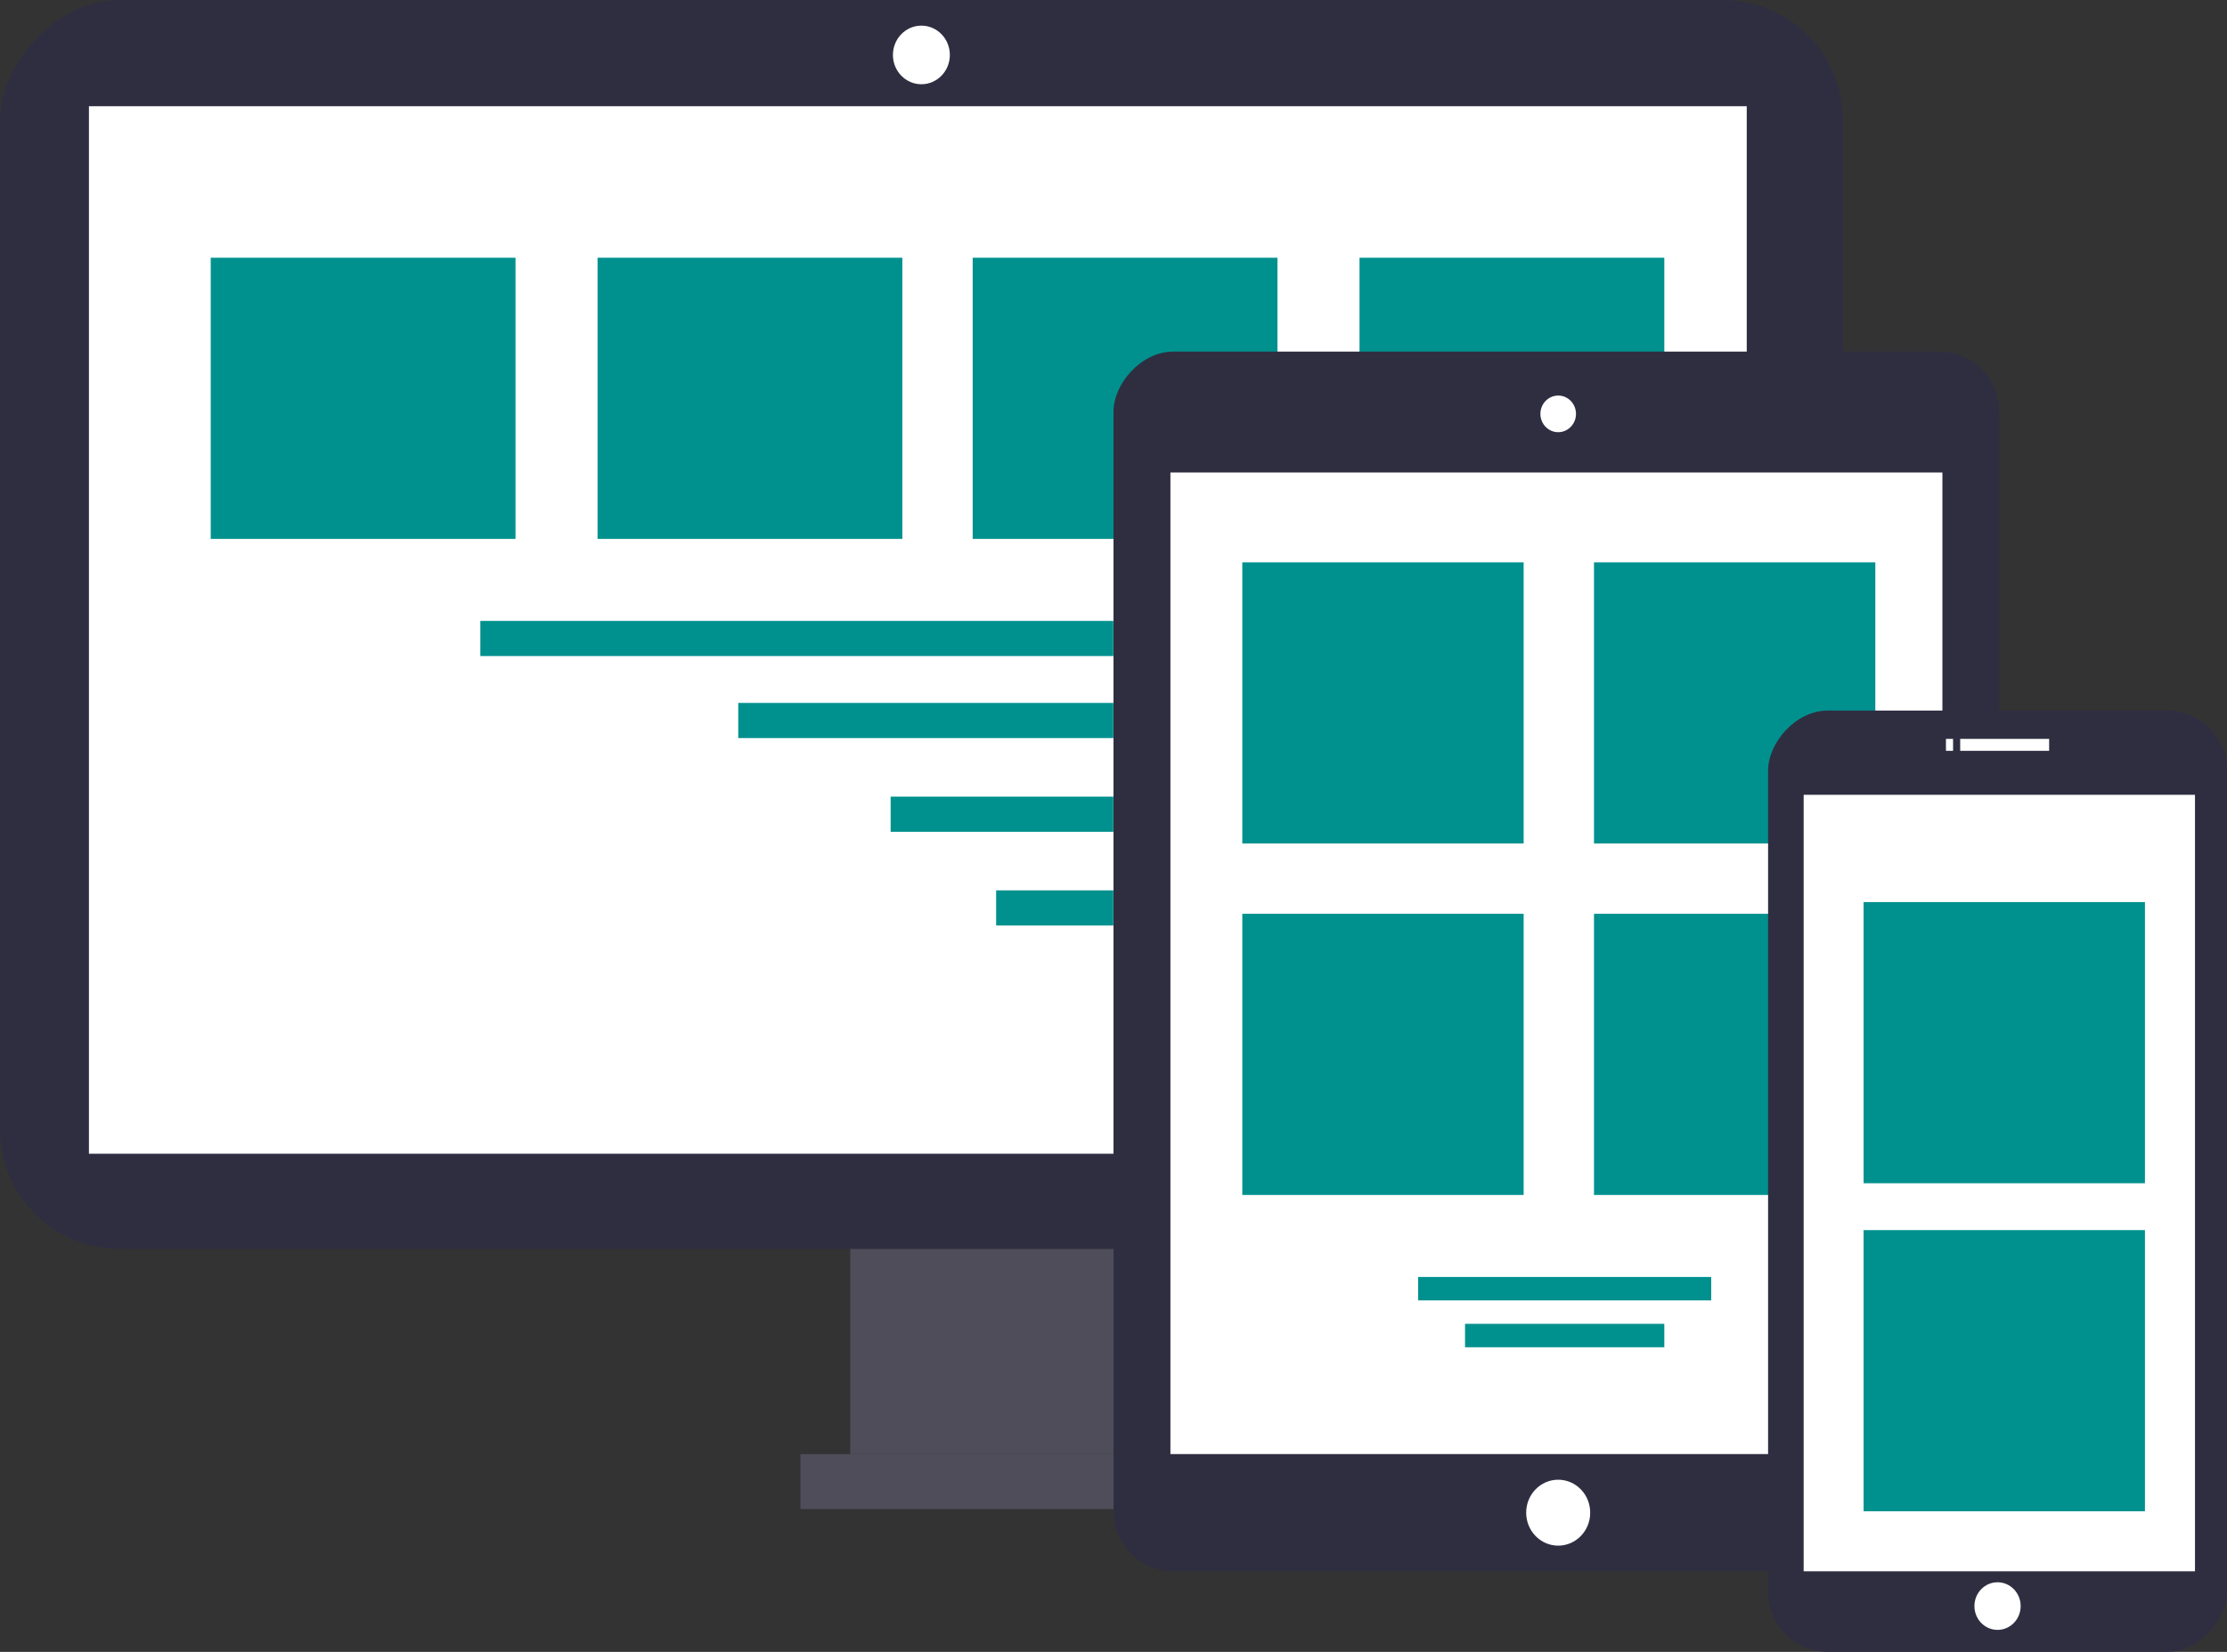<svg width="186" height="138" viewBox="0 0 186 138" fill="none" xmlns="http://www.w3.org/2000/svg">
<rect x="0" y="0" width="186" height="138" fill="#333333" stroke="none"/>
<rect width="153.91" height="104.341" rx="10" transform="matrix(-1 0 0 1 153.911 0)" fill="#2F2E41"/>
<rect width="138.46" height="87.512" transform="matrix(-1 0 0 1 145.888 8.874)" fill="white"/>
<ellipse rx="2.377" ry="2.448" transform="matrix(-1 0 0 1 76.955 4.59)" fill="white"/>
<rect width="25.456" height="23.489" transform="matrix(-1 0 0 1 139.004 21.532)" fill="#00918E"/>
<rect width="25.456" height="23.489" transform="matrix(-1 0 0 1 106.695 21.532)" fill="#00918E"/>
<rect width="21.987" height="17.135" transform="matrix(-1 0 0 1 93 104.341)" fill="#4E4D59"/>
<rect width="26.147" height="4.59" transform="matrix(-1 0 0 1 93 121.477)" fill="#4E4D59"/>
<rect width="25.456" height="23.489" transform="matrix(-1 0 0 1 75.364 21.532)" fill="#00918E"/>
<rect width="25.456" height="23.489" transform="matrix(-1 0 0 1 43.055 21.532)" fill="#00918E"/>
<rect width="52.87" height="2.936" transform="matrix(-1 0 0 1 92.988 51.872)" fill="#00918E"/>
<rect width="31.33" height="2.936" transform="matrix(-1 0 0 1 92.988 58.723)" fill="#00918E"/>
<rect width="18.602" height="2.936" transform="matrix(-1 0 0 1 92.988 66.553)" fill="#00918E"/>
<rect width="9.791" height="2.936" transform="matrix(-1 0 0 1 92.988 74.383)" fill="#00918E"/>
<rect width="73.984" height="101.894" rx="5" transform="matrix(-1 0 0 1 166.984 29.375)" fill="#2F2E41"/>
<rect width="64.476" height="82.004" transform="matrix(-1 0 0 1 162.23 39.472)" fill="white"/>
<ellipse rx="1.486" ry="1.53" transform="matrix(-1 0 0 1 130.141 34.576)" fill="white"/>
<ellipse rx="2.674" ry="2.754" transform="matrix(-1 0 0 1 130.141 126.373)" fill="white"/>
<rect width="23.498" height="23.489" transform="matrix(-1 0 0 1 156.628 46.979)" fill="#00918E"/>
<rect width="23.498" height="23.489" transform="matrix(-1 0 0 1 156.628 76.341)" fill="#00918E"/>
<rect width="23.498" height="23.489" transform="matrix(-1 0 0 1 127.255 46.979)" fill="#00918E"/>
<rect width="23.498" height="23.489" transform="matrix(-1 0 0 1 127.255 76.341)" fill="#00918E"/>
<rect width="24.477" height="1.957" transform="matrix(-1 0 0 1 142.921 106.681)" fill="#00918E"/>
<rect width="16.644" height="1.957" transform="matrix(-1 0 0 1 139.004 110.596)" fill="#00918E"/>
<rect width="38.329" height="78.639" rx="5" transform="matrix(-1 0 0 1 186 59.361)" fill="#2F2E41"/>
<rect width="32.684" height="64.869" transform="matrix(-1 0 0 1 183.326 66.399)" fill="white"/>
<ellipse rx="1.931" ry="1.989" transform="matrix(-1 0 0 1 166.835 134.175)" fill="white"/>
<line y1="-0.5" x2="7.428" y2="-0.5" transform="matrix(-1 0 0 1 171.144 62.727)" stroke="white"/>
<line y1="-0.5" x2="0.594" y2="-0.5" transform="matrix(-1 0 0 1 163.121 62.727)" stroke="white"/>
<rect width="23.498" height="23.489" transform="matrix(-1 0 0 1 179.146 75.362)" fill="#00918E"/>
<rect width="23.498" height="23.489" transform="matrix(-1 0 0 1 179.146 102.766)" fill="#00918E"/>
</svg>
